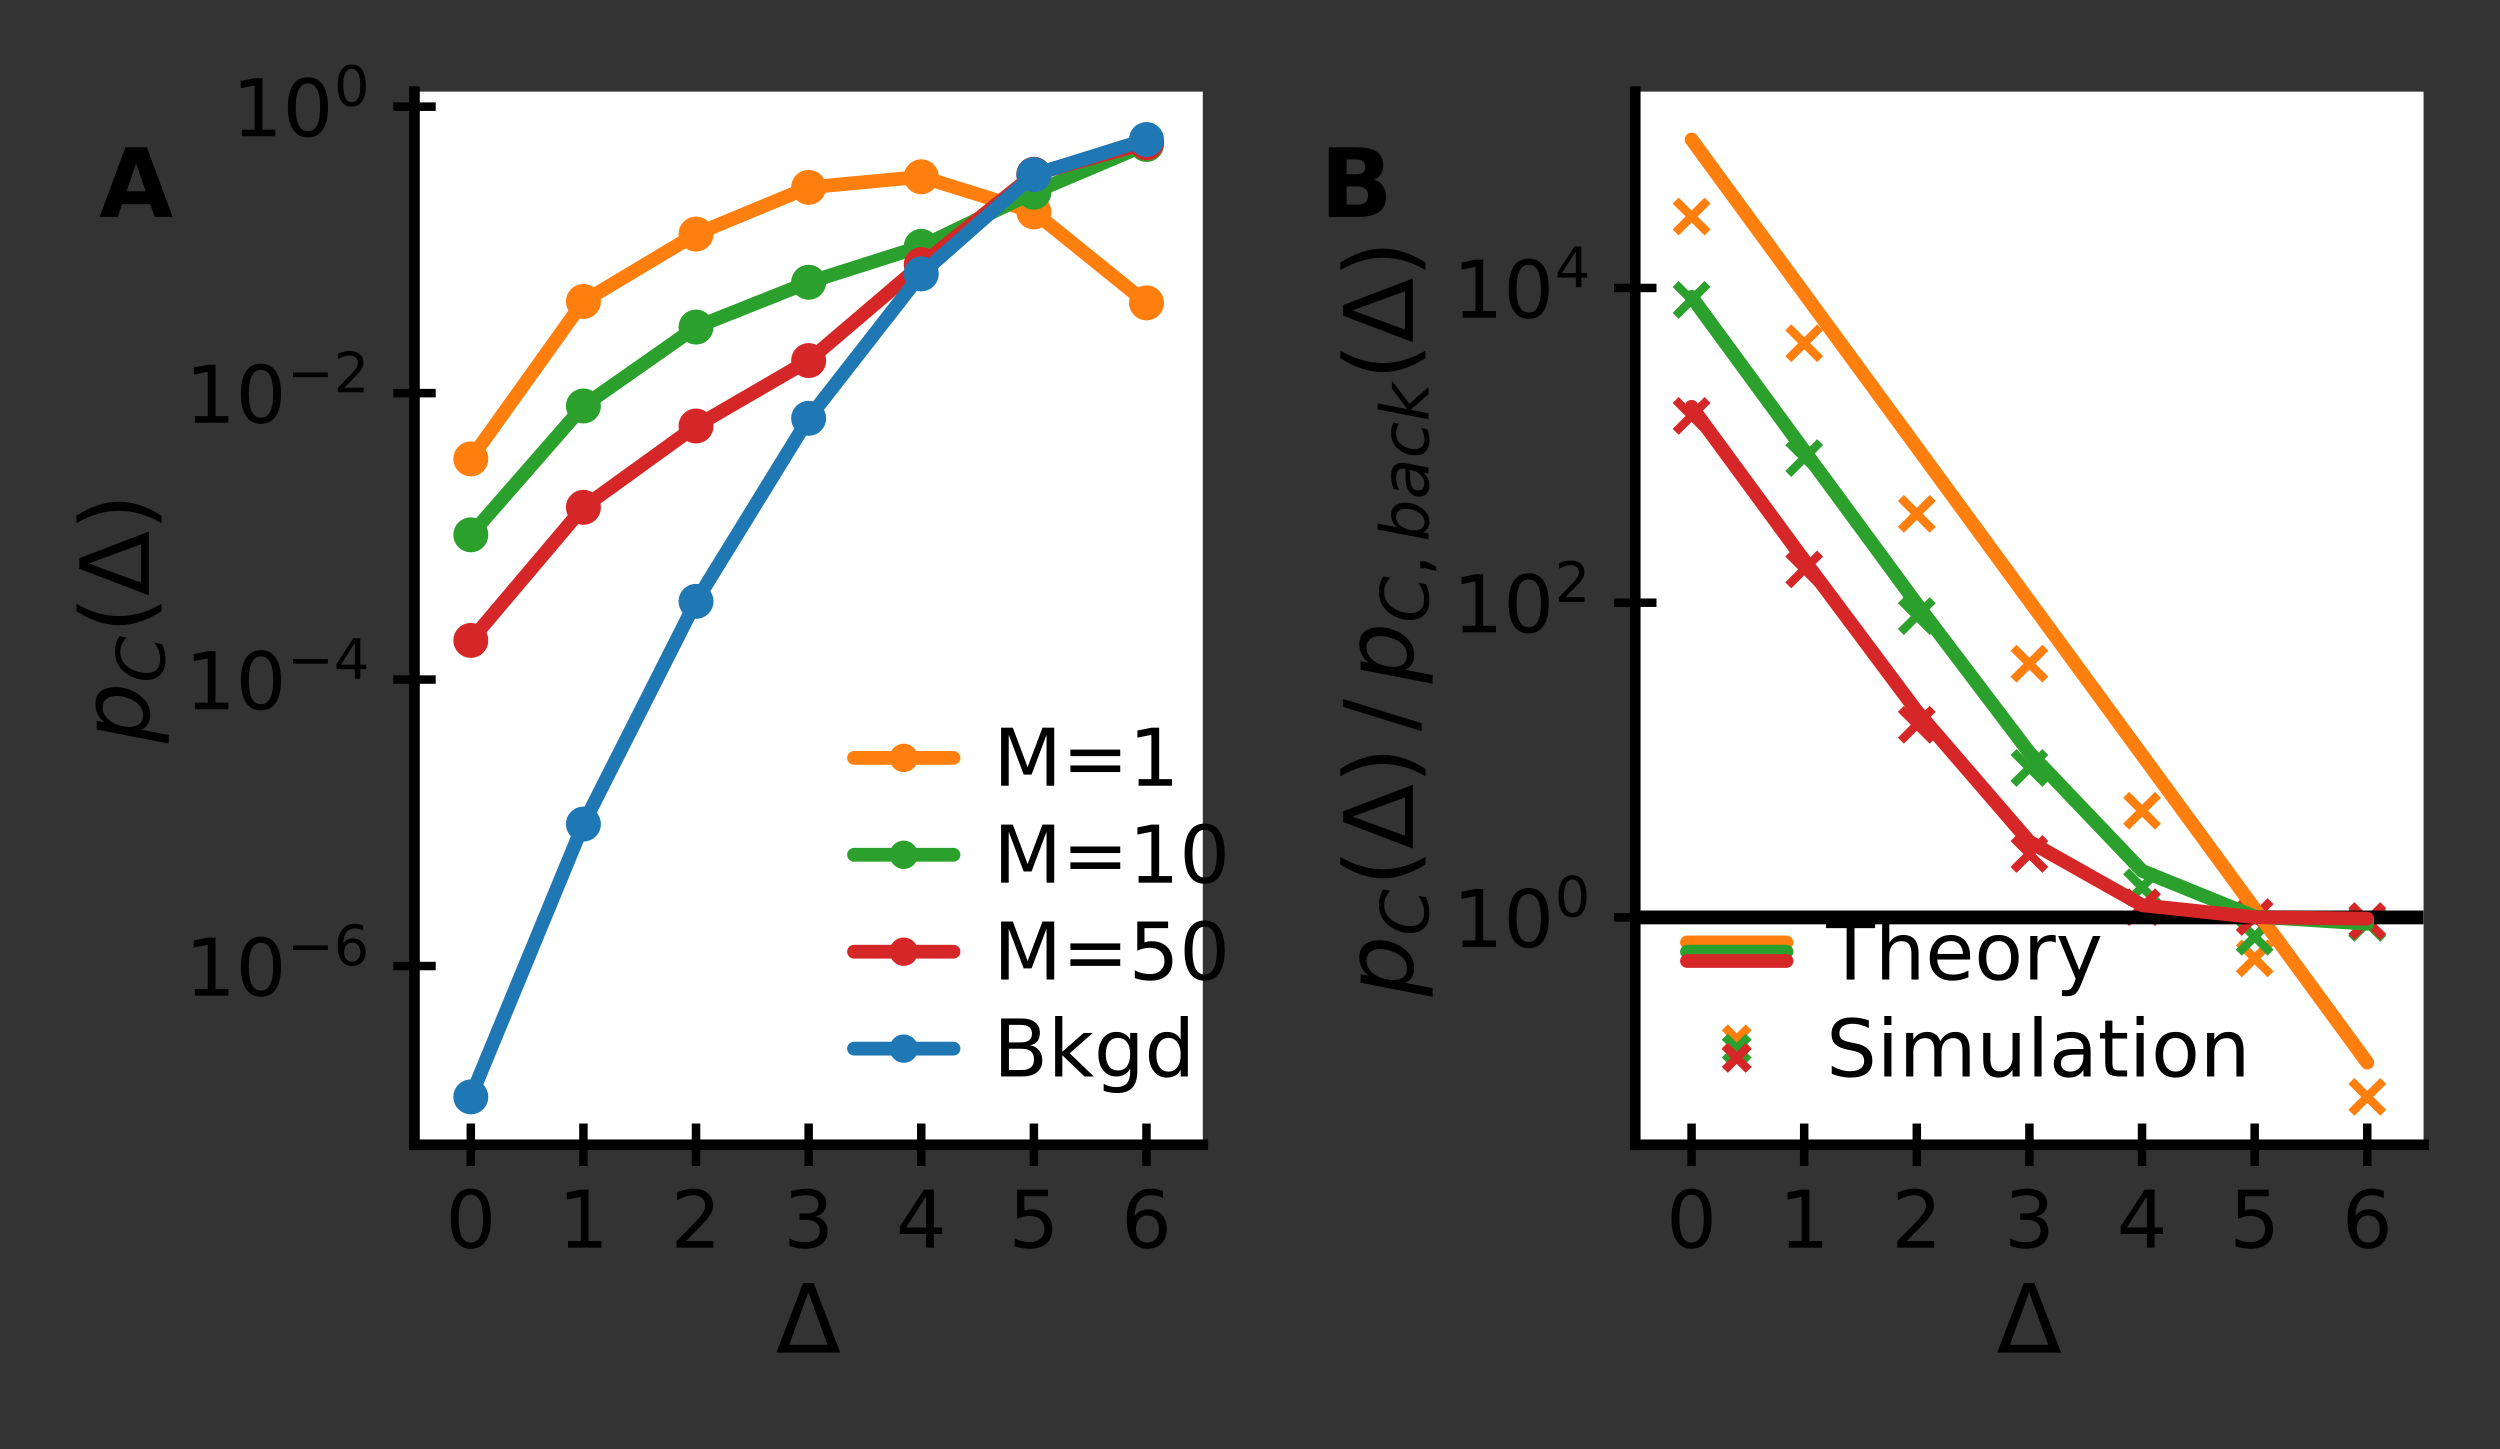 <?xml version="1.0" encoding="utf-8" standalone="no"?>
<!DOCTYPE svg PUBLIC "-//W3C//DTD SVG 1.1//EN"
  "http://www.w3.org/Graphics/SVG/1.1/DTD/svg11.dtd">
<!-- Created with matplotlib (https://matplotlib.org/) -->
<svg height="136.51pt" version="1.1" viewBox="0 0 235.518 136.51" width="235.518pt" xmlns="http://www.w3.org/2000/svg" xmlns:xlink="http://www.w3.org/1999/xlink">
 <rect x="0" y="0" width="235.518" height="136.51" fill="#333333" stroke="none"/>
 <defs>
  <style type="text/css">*{stroke-linecap:butt;stroke-linejoin:round;}</style>
 </defs>
 <g id="figure_1">
  <g id="patch_1">
   <path d="M 0 136.51 
L 235.518 136.51 
L 235.518 0 
L 0 0 
z
" style="fill:none;"/>
  </g>
  <g id="axes_1">
   <g id="patch_2">
    <path d="M 39.048 107.844 
L 113.313 107.844 
L 113.313 8.634 
L 39.048 8.634 
z
" style="fill:#ffffff;"/>
   </g>
   <g id="matplotlib.axis_1">
    <g id="xtick_1">
     <g id="line2d_1">
      <defs>
       <path d="M 0 2 
L 0 -2 
" id="m7f3242f81f" style="stroke:#000000;stroke-width:0.8;"/>
      </defs>
      <g>
       <use style="stroke:#000000;stroke-width:0.8;" x="44.353" xlink:href="#m7f3242f81f" y="107.844"/>
      </g>
     </g>
     <g id="text_1">
      <!-- 0 -->
      <g transform="translate(41.968 117.54)scale(0.075 -0.075)">
       <defs>
        <path d="M 31.781 66.406 
Q 24.172 66.406 20.328 58.906 
Q 16.5 51.422 16.5 36.375 
Q 16.5 21.391 20.328 13.891 
Q 24.172 6.391 31.781 6.391 
Q 39.453 6.391 43.281 13.891 
Q 47.125 21.391 47.125 36.375 
Q 47.125 51.422 43.281 58.906 
Q 39.453 66.406 31.781 66.406 
z
M 31.781 74.219 
Q 44.047 74.219 50.516 64.516 
Q 56.984 54.828 56.984 36.375 
Q 56.984 17.969 50.516 8.266 
Q 44.047 -1.422 31.781 -1.422 
Q 19.531 -1.422 13.062 8.266 
Q 6.594 17.969 6.594 36.375 
Q 6.594 54.828 13.062 64.516 
Q 19.531 74.219 31.781 74.219 
z
" id="DejaVuSans-48"/>
       </defs>
       <use xlink:href="#DejaVuSans-48"/>
      </g>
     </g>
    </g>
    <g id="xtick_2">
     <g id="line2d_2">
      <g>
       <use style="stroke:#000000;stroke-width:0.8;" x="54.962" xlink:href="#m7f3242f81f" y="107.844"/>
      </g>
     </g>
     <g id="text_2">
      <!-- 1 -->
      <g transform="translate(52.577 117.54)scale(0.075 -0.075)">
       <defs>
        <path d="M 12.406 8.297 
L 28.516 8.297 
L 28.516 63.922 
L 10.984 60.406 
L 10.984 69.391 
L 28.422 72.906 
L 38.281 72.906 
L 38.281 8.297 
L 54.391 8.297 
L 54.391 0 
L 12.406 0 
z
" id="DejaVuSans-49"/>
       </defs>
       <use xlink:href="#DejaVuSans-49"/>
      </g>
     </g>
    </g>
    <g id="xtick_3">
     <g id="line2d_3">
      <g>
       <use style="stroke:#000000;stroke-width:0.8;" x="65.571" xlink:href="#m7f3242f81f" y="107.844"/>
      </g>
     </g>
     <g id="text_3">
      <!-- 2 -->
      <g transform="translate(63.186 117.54)scale(0.075 -0.075)">
       <defs>
        <path d="M 19.188 8.297 
L 53.609 8.297 
L 53.609 0 
L 7.328 0 
L 7.328 8.297 
Q 12.938 14.109 22.625 23.891 
Q 32.328 33.688 34.812 36.531 
Q 39.547 41.844 41.422 45.531 
Q 43.312 49.219 43.312 52.781 
Q 43.312 58.594 39.234 62.25 
Q 35.156 65.922 28.609 65.922 
Q 23.969 65.922 18.812 64.312 
Q 13.672 62.703 7.812 59.422 
L 7.812 69.391 
Q 13.766 71.781 18.938 73 
Q 24.125 74.219 28.422 74.219 
Q 39.75 74.219 46.484 68.547 
Q 53.219 62.891 53.219 53.422 
Q 53.219 48.922 51.531 44.891 
Q 49.859 40.875 45.406 35.406 
Q 44.188 33.984 37.641 27.219 
Q 31.109 20.453 19.188 8.297 
z
" id="DejaVuSans-50"/>
       </defs>
       <use xlink:href="#DejaVuSans-50"/>
      </g>
     </g>
    </g>
    <g id="xtick_4">
     <g id="line2d_4">
      <g>
       <use style="stroke:#000000;stroke-width:0.8;" x="76.18" xlink:href="#m7f3242f81f" y="107.844"/>
      </g>
     </g>
     <g id="text_4">
      <!-- 3 -->
      <g transform="translate(73.795 117.54)scale(0.075 -0.075)">
       <defs>
        <path d="M 40.578 39.312 
Q 47.656 37.797 51.625 33 
Q 55.609 28.219 55.609 21.188 
Q 55.609 10.406 48.188 4.484 
Q 40.766 -1.422 27.094 -1.422 
Q 22.516 -1.422 17.656 -0.516 
Q 12.797 0.391 7.625 2.203 
L 7.625 11.719 
Q 11.719 9.328 16.594 8.109 
Q 21.484 6.891 26.812 6.891 
Q 36.078 6.891 40.938 10.547 
Q 45.797 14.203 45.797 21.188 
Q 45.797 27.641 41.281 31.266 
Q 36.766 34.906 28.719 34.906 
L 20.219 34.906 
L 20.219 43.016 
L 29.109 43.016 
Q 36.375 43.016 40.234 45.922 
Q 44.094 48.828 44.094 54.297 
Q 44.094 59.906 40.109 62.906 
Q 36.141 65.922 28.719 65.922 
Q 24.656 65.922 20.016 65.031 
Q 15.375 64.156 9.812 62.312 
L 9.812 71.094 
Q 15.438 72.656 20.344 73.438 
Q 25.25 74.219 29.594 74.219 
Q 40.828 74.219 47.359 69.109 
Q 53.906 64.016 53.906 55.328 
Q 53.906 49.266 50.438 45.094 
Q 46.969 40.922 40.578 39.312 
z
" id="DejaVuSans-51"/>
       </defs>
       <use xlink:href="#DejaVuSans-51"/>
      </g>
     </g>
    </g>
    <g id="xtick_5">
     <g id="line2d_5">
      <g>
       <use style="stroke:#000000;stroke-width:0.8;" x="86.789" xlink:href="#m7f3242f81f" y="107.844"/>
      </g>
     </g>
     <g id="text_5">
      <!-- 4 -->
      <g transform="translate(84.405 117.54)scale(0.075 -0.075)">
       <defs>
        <path d="M 37.797 64.312 
L 12.891 25.391 
L 37.797 25.391 
z
M 35.203 72.906 
L 47.609 72.906 
L 47.609 25.391 
L 58.016 25.391 
L 58.016 17.188 
L 47.609 17.188 
L 47.609 0 
L 37.797 0 
L 37.797 17.188 
L 4.891 17.188 
L 4.891 26.703 
z
" id="DejaVuSans-52"/>
       </defs>
       <use xlink:href="#DejaVuSans-52"/>
      </g>
     </g>
    </g>
    <g id="xtick_6">
     <g id="line2d_6">
      <g>
       <use style="stroke:#000000;stroke-width:0.8;" x="97.399" xlink:href="#m7f3242f81f" y="107.844"/>
      </g>
     </g>
     <g id="text_6">
      <!-- 5 -->
      <g transform="translate(95.014 117.54)scale(0.075 -0.075)">
       <defs>
        <path d="M 10.797 72.906 
L 49.516 72.906 
L 49.516 64.594 
L 19.828 64.594 
L 19.828 46.734 
Q 21.969 47.469 24.109 47.828 
Q 26.266 48.188 28.422 48.188 
Q 40.625 48.188 47.75 41.5 
Q 54.891 34.812 54.891 23.391 
Q 54.891 11.625 47.562 5.094 
Q 40.234 -1.422 26.906 -1.422 
Q 22.312 -1.422 17.547 -0.641 
Q 12.797 0.141 7.719 1.703 
L 7.719 11.625 
Q 12.109 9.234 16.797 8.062 
Q 21.484 6.891 26.703 6.891 
Q 35.156 6.891 40.078 11.328 
Q 45.016 15.766 45.016 23.391 
Q 45.016 31 40.078 35.438 
Q 35.156 39.891 26.703 39.891 
Q 22.75 39.891 18.812 39.016 
Q 14.891 38.141 10.797 36.281 
z
" id="DejaVuSans-53"/>
       </defs>
       <use xlink:href="#DejaVuSans-53"/>
      </g>
     </g>
    </g>
    <g id="xtick_7">
     <g id="line2d_7">
      <g>
       <use style="stroke:#000000;stroke-width:0.8;" x="108.008" xlink:href="#m7f3242f81f" y="107.844"/>
      </g>
     </g>
     <g id="text_7">
      <!-- 6 -->
      <g transform="translate(105.623 117.54)scale(0.075 -0.075)">
       <defs>
        <path d="M 33.016 40.375 
Q 26.375 40.375 22.484 35.828 
Q 18.609 31.297 18.609 23.391 
Q 18.609 15.531 22.484 10.953 
Q 26.375 6.391 33.016 6.391 
Q 39.656 6.391 43.531 10.953 
Q 47.406 15.531 47.406 23.391 
Q 47.406 31.297 43.531 35.828 
Q 39.656 40.375 33.016 40.375 
z
M 52.594 71.297 
L 52.594 62.312 
Q 48.875 64.062 45.094 64.984 
Q 41.312 65.922 37.594 65.922 
Q 27.828 65.922 22.672 59.328 
Q 17.531 52.734 16.797 39.406 
Q 19.672 43.656 24.016 45.922 
Q 28.375 48.188 33.594 48.188 
Q 44.578 48.188 50.953 41.516 
Q 57.328 34.859 57.328 23.391 
Q 57.328 12.156 50.688 5.359 
Q 44.047 -1.422 33.016 -1.422 
Q 20.359 -1.422 13.672 8.266 
Q 6.984 17.969 6.984 36.375 
Q 6.984 53.656 15.188 63.938 
Q 23.391 74.219 37.203 74.219 
Q 40.922 74.219 44.703 73.484 
Q 48.484 72.75 52.594 71.297 
z
" id="DejaVuSans-54"/>
       </defs>
       <use xlink:href="#DejaVuSans-54"/>
      </g>
     </g>
    </g>
    <g id="text_8">
     <!-- $\Delta$ -->
     <g transform="translate(73.075 127.438)scale(0.09 -0.09)">
      <defs>
       <path d="M 34.188 63.188 
L 14.156 8.203 
L 54.25 8.203 
z
M 0.781 0 
L 28.609 72.906 
L 39.797 72.906 
L 67.578 0 
z
" id="DejaVuSans-916"/>
      </defs>
      <use transform="translate(0 0.094)" xlink:href="#DejaVuSans-916"/>
     </g>
    </g>
   </g>
   <g id="matplotlib.axis_2">
    <g id="ytick_1">
     <g id="line2d_8">
      <defs>
       <path d="M 2 0 
L -2 -0 
" id="m2a809136aa" style="stroke:#000000;stroke-width:0.8;"/>
      </defs>
      <g>
       <use style="stroke:#000000;stroke-width:0.8;" x="39.048" xlink:href="#m2a809136aa" y="91.009"/>
      </g>
     </g>
     <g id="text_9">
      <!-- $\mathdefault{10^{-6}}$ -->
      <g transform="translate(17.43 93.857)scale(0.075 -0.075)">
       <defs>
        <path d="M 10.594 35.5 
L 73.188 35.5 
L 73.188 27.203 
L 10.594 27.203 
z
" id="DejaVuSans-8722"/>
       </defs>
       <use transform="translate(0 0.766)" xlink:href="#DejaVuSans-49"/>
       <use transform="translate(63.623 0.766)" xlink:href="#DejaVuSans-48"/>
       <use transform="translate(128.203 39.047)scale(0.7)" xlink:href="#DejaVuSans-8722"/>
       <use transform="translate(186.855 39.047)scale(0.7)" xlink:href="#DejaVuSans-54"/>
      </g>
     </g>
    </g>
    <g id="ytick_2">
     <g id="line2d_9">
      <g>
       <use style="stroke:#000000;stroke-width:0.8;" x="39.048" xlink:href="#m2a809136aa" y="64.022"/>
      </g>
     </g>
     <g id="text_10">
      <!-- $\mathdefault{10^{-4}}$ -->
      <g transform="translate(17.43 66.87)scale(0.075 -0.075)">
       <use transform="translate(0 0.684)" xlink:href="#DejaVuSans-49"/>
       <use transform="translate(63.623 0.684)" xlink:href="#DejaVuSans-48"/>
       <use transform="translate(128.203 38.966)scale(0.7)" xlink:href="#DejaVuSans-8722"/>
       <use transform="translate(186.855 38.966)scale(0.7)" xlink:href="#DejaVuSans-52"/>
      </g>
     </g>
    </g>
    <g id="ytick_3">
     <g id="line2d_10">
      <g>
       <use style="stroke:#000000;stroke-width:0.8;" x="39.048" xlink:href="#m2a809136aa" y="37.035"/>
      </g>
     </g>
     <g id="text_11">
      <!-- $\mathdefault{10^{-2}}$ -->
      <g transform="translate(17.43 39.883)scale(0.075 -0.075)">
       <use transform="translate(0 0.766)" xlink:href="#DejaVuSans-49"/>
       <use transform="translate(63.623 0.766)" xlink:href="#DejaVuSans-48"/>
       <use transform="translate(128.203 39.047)scale(0.7)" xlink:href="#DejaVuSans-8722"/>
       <use transform="translate(186.855 39.047)scale(0.7)" xlink:href="#DejaVuSans-50"/>
      </g>
     </g>
    </g>
    <g id="ytick_4">
     <g id="line2d_11">
      <g>
       <use style="stroke:#000000;stroke-width:0.8;" x="39.048" xlink:href="#m2a809136aa" y="10.048"/>
      </g>
     </g>
     <g id="text_12">
      <!-- $\mathdefault{10^{0}}$ -->
      <g transform="translate(21.853 12.897)scale(0.075 -0.075)">
       <use transform="translate(0 0.766)" xlink:href="#DejaVuSans-49"/>
       <use transform="translate(63.623 0.766)" xlink:href="#DejaVuSans-48"/>
       <use transform="translate(128.203 39.047)scale(0.7)" xlink:href="#DejaVuSans-48"/>
      </g>
     </g>
    </g>
    <g id="text_13">
     <!-- $p_C(\Delta)$ -->
     <g transform="translate(14.04 70.029)rotate(-90)scale(0.09 -0.09)">
      <defs>
       <path d="M 49.609 33.688 
Q 49.609 40.875 46.484 44.672 
Q 43.359 48.484 37.5 48.484 
Q 33.5 48.484 29.859 46.438 
Q 26.219 44.391 23.391 40.484 
Q 20.609 36.625 18.938 31.156 
Q 17.281 25.688 17.281 20.312 
Q 17.281 13.484 20.406 9.797 
Q 23.531 6.109 29.297 6.109 
Q 33.547 6.109 37.188 8.109 
Q 40.828 10.109 43.406 13.922 
Q 46.188 17.922 47.891 23.344 
Q 49.609 28.766 49.609 33.688 
z
M 21.781 46.391 
Q 25.391 51.125 30.297 53.562 
Q 35.203 56 41.219 56 
Q 49.609 56 54.25 50.5 
Q 58.891 45.016 58.891 35.109 
Q 58.891 27 56 19.656 
Q 53.125 12.312 47.703 6.5 
Q 44.094 2.641 39.547 0.609 
Q 35.016 -1.422 29.984 -1.422 
Q 24.172 -1.422 20.219 1 
Q 16.266 3.422 14.312 8.203 
L 8.688 -20.797 
L -0.297 -20.797 
L 14.406 54.688 
L 23.391 54.688 
z
" id="DejaVuSans-Oblique-112"/>
       <path d="M 69.484 67.281 
L 67.484 56.891 
Q 62.797 61.625 57.547 63.922 
Q 52.297 66.219 46.188 66.219 
Q 37.844 66.219 31.516 62.203 
Q 25.203 58.203 20.609 50 
Q 17.672 44.734 16.125 38.844 
Q 14.594 32.953 14.594 27 
Q 14.594 17.047 19.75 11.812 
Q 24.906 6.594 34.719 6.594 
Q 41.5 6.594 47.75 8.766 
Q 54 10.938 59.906 15.281 
L 57.625 3.609 
Q 51.812 1.125 45.875 -0.141 
Q 39.938 -1.422 33.984 -1.422 
Q 19.969 -1.422 12.078 6.188 
Q 4.203 13.812 4.203 27.391 
Q 4.203 36.078 7.203 44.469 
Q 10.203 52.875 15.828 59.812 
Q 21.781 67.188 29.422 70.703 
Q 37.062 74.219 47.219 74.219 
Q 53.469 74.219 59.062 72.484 
Q 64.656 70.75 69.484 67.281 
z
" id="DejaVuSans-Oblique-67"/>
       <path d="M 31 75.875 
Q 24.469 64.656 21.281 53.656 
Q 18.109 42.672 18.109 31.391 
Q 18.109 20.125 21.312 9.062 
Q 24.516 -2 31 -13.188 
L 23.188 -13.188 
Q 15.875 -1.703 12.234 9.375 
Q 8.594 20.453 8.594 31.391 
Q 8.594 42.281 12.203 53.312 
Q 15.828 64.359 23.188 75.875 
z
" id="DejaVuSans-40"/>
       <path d="M 8.016 75.875 
L 15.828 75.875 
Q 23.141 64.359 26.781 53.312 
Q 30.422 42.281 30.422 31.391 
Q 30.422 20.453 26.781 9.375 
Q 23.141 -1.703 15.828 -13.188 
L 8.016 -13.188 
Q 14.5 -2 17.703 9.062 
Q 20.906 20.125 20.906 31.391 
Q 20.906 42.672 17.703 53.656 
Q 14.5 64.656 8.016 75.875 
z
" id="DejaVuSans-41"/>
      </defs>
      <use transform="translate(0 0.125)" xlink:href="#DejaVuSans-Oblique-112"/>
      <use transform="translate(63.477 -16.281)scale(0.7)" xlink:href="#DejaVuSans-Oblique-67"/>
      <use transform="translate(115.088 0.125)" xlink:href="#DejaVuSans-40"/>
      <use transform="translate(154.102 0.125)" xlink:href="#DejaVuSans-916"/>
      <use transform="translate(222.51 0.125)" xlink:href="#DejaVuSans-41"/>
     </g>
    </g>
   </g>
   <g id="line2d_12">
    <path clip-path="url(#pfd51519af2)" d="M 44.353 43.234 
L 54.962 28.399 
L 65.571 22.051 
L 76.18 17.65 
L 86.789 16.654 
L 97.399 19.968 
L 108.008 28.534 
" style="fill:none;stroke:#ff7f0e;stroke-linecap:round;stroke-width:1.3;"/>
    <defs>
     <path d="M 0 1.25 
C 0.332 1.25 0.649 1.118 0.884 0.884 
C 1.118 0.649 1.25 0.332 1.25 0 
C 1.25 -0.332 1.118 -0.649 0.884 -0.884 
C 0.649 -1.118 0.332 -1.25 0 -1.25 
C -0.332 -1.25 -0.649 -1.118 -0.884 -0.884 
C -1.118 -0.649 -1.25 -0.332 -1.25 0 
C -1.25 0.332 -1.118 0.649 -0.884 0.884 
C -0.649 1.118 -0.332 1.25 0 1.25 
z
" id="ma3c7bb08b8" style="stroke:#ff7f0e;stroke-width:0.8;"/>
    </defs>
    <g clip-path="url(#pfd51519af2)">
     <use style="fill:#ff7f0e;stroke:#ff7f0e;stroke-width:0.8;" x="44.353" xlink:href="#ma3c7bb08b8" y="43.234"/>
     <use style="fill:#ff7f0e;stroke:#ff7f0e;stroke-width:0.8;" x="54.962" xlink:href="#ma3c7bb08b8" y="28.399"/>
     <use style="fill:#ff7f0e;stroke:#ff7f0e;stroke-width:0.8;" x="65.571" xlink:href="#ma3c7bb08b8" y="22.051"/>
     <use style="fill:#ff7f0e;stroke:#ff7f0e;stroke-width:0.8;" x="76.18" xlink:href="#ma3c7bb08b8" y="17.65"/>
     <use style="fill:#ff7f0e;stroke:#ff7f0e;stroke-width:0.8;" x="86.789" xlink:href="#ma3c7bb08b8" y="16.654"/>
     <use style="fill:#ff7f0e;stroke:#ff7f0e;stroke-width:0.8;" x="97.399" xlink:href="#ma3c7bb08b8" y="19.968"/>
     <use style="fill:#ff7f0e;stroke:#ff7f0e;stroke-width:0.8;" x="108.008" xlink:href="#ma3c7bb08b8" y="28.534"/>
    </g>
   </g>
   <g id="line2d_13">
    <path clip-path="url(#pfd51519af2)" d="M 44.353 50.384 
L 54.962 38.245 
L 65.571 30.813 
L 76.18 26.593 
L 86.789 23.21 
L 97.399 18.111 
L 108.008 13.615 
" style="fill:none;stroke:#2ca02c;stroke-linecap:round;stroke-width:1.3;"/>
    <defs>
     <path d="M 0 1.25 
C 0.332 1.25 0.649 1.118 0.884 0.884 
C 1.118 0.649 1.25 0.332 1.25 0 
C 1.25 -0.332 1.118 -0.649 0.884 -0.884 
C 0.649 -1.118 0.332 -1.25 0 -1.25 
C -0.332 -1.25 -0.649 -1.118 -0.884 -0.884 
C -1.118 -0.649 -1.25 -0.332 -1.25 0 
C -1.25 0.332 -1.118 0.649 -0.884 0.884 
C -0.649 1.118 -0.332 1.25 0 1.25 
z
" id="mf99120a9f9" style="stroke:#2ca02c;stroke-width:0.8;"/>
    </defs>
    <g clip-path="url(#pfd51519af2)">
     <use style="fill:#2ca02c;stroke:#2ca02c;stroke-width:0.8;" x="44.353" xlink:href="#mf99120a9f9" y="50.384"/>
     <use style="fill:#2ca02c;stroke:#2ca02c;stroke-width:0.8;" x="54.962" xlink:href="#mf99120a9f9" y="38.245"/>
     <use style="fill:#2ca02c;stroke:#2ca02c;stroke-width:0.8;" x="65.571" xlink:href="#mf99120a9f9" y="30.813"/>
     <use style="fill:#2ca02c;stroke:#2ca02c;stroke-width:0.8;" x="76.18" xlink:href="#mf99120a9f9" y="26.593"/>
     <use style="fill:#2ca02c;stroke:#2ca02c;stroke-width:0.8;" x="86.789" xlink:href="#mf99120a9f9" y="23.21"/>
     <use style="fill:#2ca02c;stroke:#2ca02c;stroke-width:0.8;" x="97.399" xlink:href="#mf99120a9f9" y="18.111"/>
     <use style="fill:#2ca02c;stroke:#2ca02c;stroke-width:0.8;" x="108.008" xlink:href="#mf99120a9f9" y="13.615"/>
    </g>
   </g>
   <g id="line2d_14">
    <path clip-path="url(#pfd51519af2)" d="M 44.353 60.332 
L 54.962 47.794 
L 65.571 40.133 
L 76.18 33.968 
L 86.789 24.924 
L 97.399 16.419 
L 108.008 13.454 
" style="fill:none;stroke:#d62728;stroke-linecap:round;stroke-width:1.3;"/>
    <defs>
     <path d="M 0 1.25 
C 0.332 1.25 0.649 1.118 0.884 0.884 
C 1.118 0.649 1.25 0.332 1.25 0 
C 1.25 -0.332 1.118 -0.649 0.884 -0.884 
C 0.649 -1.118 0.332 -1.25 0 -1.25 
C -0.332 -1.25 -0.649 -1.118 -0.884 -0.884 
C -1.118 -0.649 -1.25 -0.332 -1.25 0 
C -1.25 0.332 -1.118 0.649 -0.884 0.884 
C -0.649 1.118 -0.332 1.25 0 1.25 
z
" id="m575528c7cd" style="stroke:#d62728;stroke-width:0.8;"/>
    </defs>
    <g clip-path="url(#pfd51519af2)">
     <use style="fill:#d62728;stroke:#d62728;stroke-width:0.8;" x="44.353" xlink:href="#m575528c7cd" y="60.332"/>
     <use style="fill:#d62728;stroke:#d62728;stroke-width:0.8;" x="54.962" xlink:href="#m575528c7cd" y="47.794"/>
     <use style="fill:#d62728;stroke:#d62728;stroke-width:0.8;" x="65.571" xlink:href="#m575528c7cd" y="40.133"/>
     <use style="fill:#d62728;stroke:#d62728;stroke-width:0.8;" x="76.18" xlink:href="#m575528c7cd" y="33.968"/>
     <use style="fill:#d62728;stroke:#d62728;stroke-width:0.8;" x="86.789" xlink:href="#m575528c7cd" y="24.924"/>
     <use style="fill:#d62728;stroke:#d62728;stroke-width:0.8;" x="97.399" xlink:href="#m575528c7cd" y="16.419"/>
     <use style="fill:#d62728;stroke:#d62728;stroke-width:0.8;" x="108.008" xlink:href="#m575528c7cd" y="13.454"/>
    </g>
   </g>
   <g id="line2d_15">
    <path clip-path="url(#pfd51519af2)" d="M 44.353 103.334 
L 54.962 77.633 
L 65.571 56.65 
L 76.18 39.407 
L 86.789 25.801 
L 97.399 16.451 
L 108.008 13.144 
" style="fill:none;stroke:#1f77b4;stroke-linecap:round;stroke-width:1.3;"/>
    <defs>
     <path d="M 0 1.25 
C 0.332 1.25 0.649 1.118 0.884 0.884 
C 1.118 0.649 1.25 0.332 1.25 0 
C 1.25 -0.332 1.118 -0.649 0.884 -0.884 
C 0.649 -1.118 0.332 -1.25 0 -1.25 
C -0.332 -1.25 -0.649 -1.118 -0.884 -0.884 
C -1.118 -0.649 -1.25 -0.332 -1.25 0 
C -1.25 0.332 -1.118 0.649 -0.884 0.884 
C -0.649 1.118 -0.332 1.25 0 1.25 
z
" id="m4a5a0fe3f6" style="stroke:#1f77b4;stroke-width:0.8;"/>
    </defs>
    <g clip-path="url(#pfd51519af2)">
     <use style="fill:#1f77b4;stroke:#1f77b4;stroke-width:0.8;" x="44.353" xlink:href="#m4a5a0fe3f6" y="103.334"/>
     <use style="fill:#1f77b4;stroke:#1f77b4;stroke-width:0.8;" x="54.962" xlink:href="#m4a5a0fe3f6" y="77.633"/>
     <use style="fill:#1f77b4;stroke:#1f77b4;stroke-width:0.8;" x="65.571" xlink:href="#m4a5a0fe3f6" y="56.65"/>
     <use style="fill:#1f77b4;stroke:#1f77b4;stroke-width:0.8;" x="76.18" xlink:href="#m4a5a0fe3f6" y="39.407"/>
     <use style="fill:#1f77b4;stroke:#1f77b4;stroke-width:0.8;" x="86.789" xlink:href="#m4a5a0fe3f6" y="25.801"/>
     <use style="fill:#1f77b4;stroke:#1f77b4;stroke-width:0.8;" x="97.399" xlink:href="#m4a5a0fe3f6" y="16.451"/>
     <use style="fill:#1f77b4;stroke:#1f77b4;stroke-width:0.8;" x="108.008" xlink:href="#m4a5a0fe3f6" y="13.144"/>
    </g>
   </g>
   <g id="patch_3">
    <path d="M 39.048 107.844 
L 39.048 8.634 
" style="fill:none;stroke:#000000;stroke-linecap:square;stroke-linejoin:miter;"/>
   </g>
   <g id="patch_4">
    <path d="M 39.048 107.844 
L 113.313 107.844 
" style="fill:none;stroke:#000000;stroke-linecap:square;stroke-linejoin:miter;"/>
   </g>
   <g id="text_14">
    <!-- A -->
    <g transform="translate(9.342 20.434)scale(0.09 -0.09)">
     <defs>
      <path d="M 53.422 13.281 
L 24.031 13.281 
L 19.391 0 
L 0.484 0 
L 27.484 72.906 
L 49.906 72.906 
L 76.906 0 
L 58.016 0 
z
M 28.719 26.812 
L 48.688 26.812 
L 38.719 55.812 
z
" id="DejaVuSans-Bold-65"/>
     </defs>
     <use xlink:href="#DejaVuSans-Bold-65"/>
    </g>
   </g>
   <g id="legend_1">
    <g id="line2d_16">
     <path d="M 80.456 71.398 
L 89.827 71.398 
" style="fill:none;stroke:#ff7f0e;stroke-linecap:round;stroke-width:1.3;"/>
    </g>
    <g id="line2d_17">
     <defs>
      <path d="M 0 0.938 
C 0.249 0.938 0.487 0.839 0.663 0.663 
C 0.839 0.487 0.938 0.249 0.938 0 
C 0.938 -0.249 0.839 -0.487 0.663 -0.663 
C 0.487 -0.839 0.249 -0.938 0 -0.938 
C -0.249 -0.938 -0.487 -0.839 -0.663 -0.663 
C -0.839 -0.487 -0.938 -0.249 -0.938 0 
C -0.938 0.249 -0.839 0.487 -0.663 0.663 
C -0.487 0.839 -0.249 0.938 0 0.938 
z
" id="m9008285334" style="stroke:#ff7f0e;stroke-width:0.8;"/>
     </defs>
     <g>
      <use style="fill:#ff7f0e;stroke:#ff7f0e;stroke-width:0.8;" x="85.141" xlink:href="#m9008285334" y="71.398"/>
     </g>
    </g>
    <g id="text_15">
     <!-- M=1 -->
     <g transform="translate(93.575 74.022)scale(0.075 -0.075)">
      <defs>
       <path d="M 9.812 72.906 
L 24.516 72.906 
L 43.109 23.297 
L 61.812 72.906 
L 76.516 72.906 
L 76.516 0 
L 66.891 0 
L 66.891 64.016 
L 48.094 14.016 
L 38.188 14.016 
L 19.391 64.016 
L 19.391 0 
L 9.812 0 
z
" id="DejaVuSans-77"/>
       <path d="M 10.594 45.406 
L 73.188 45.406 
L 73.188 37.203 
L 10.594 37.203 
z
M 10.594 25.484 
L 73.188 25.484 
L 73.188 17.188 
L 10.594 17.188 
z
" id="DejaVuSans-61"/>
      </defs>
      <use xlink:href="#DejaVuSans-77"/>
      <use x="86.279" xlink:href="#DejaVuSans-61"/>
      <use x="170.068" xlink:href="#DejaVuSans-49"/>
     </g>
    </g>
    <g id="line2d_18">
     <path d="M 80.456 80.528 
L 89.827 80.528 
" style="fill:none;stroke:#2ca02c;stroke-linecap:round;stroke-width:1.3;"/>
    </g>
    <g id="line2d_19">
     <defs>
      <path d="M 0 0.938 
C 0.249 0.938 0.487 0.839 0.663 0.663 
C 0.839 0.487 0.938 0.249 0.938 0 
C 0.938 -0.249 0.839 -0.487 0.663 -0.663 
C 0.487 -0.839 0.249 -0.938 0 -0.938 
C -0.249 -0.938 -0.487 -0.839 -0.663 -0.663 
C -0.839 -0.487 -0.938 -0.249 -0.938 0 
C -0.938 0.249 -0.839 0.487 -0.663 0.663 
C -0.487 0.839 -0.249 0.938 0 0.938 
z
" id="m1851701dac" style="stroke:#2ca02c;stroke-width:0.8;"/>
     </defs>
     <g>
      <use style="fill:#2ca02c;stroke:#2ca02c;stroke-width:0.8;" x="85.141" xlink:href="#m1851701dac" y="80.528"/>
     </g>
    </g>
    <g id="text_16">
     <!-- M=10 -->
     <g transform="translate(93.575 83.152)scale(0.075 -0.075)">
      <use xlink:href="#DejaVuSans-77"/>
      <use x="86.279" xlink:href="#DejaVuSans-61"/>
      <use x="170.068" xlink:href="#DejaVuSans-49"/>
      <use x="233.691" xlink:href="#DejaVuSans-48"/>
     </g>
    </g>
    <g id="line2d_20">
     <path d="M 80.456 89.658 
L 89.827 89.658 
" style="fill:none;stroke:#d62728;stroke-linecap:round;stroke-width:1.3;"/>
    </g>
    <g id="line2d_21">
     <defs>
      <path d="M 0 0.938 
C 0.249 0.938 0.487 0.839 0.663 0.663 
C 0.839 0.487 0.938 0.249 0.938 0 
C 0.938 -0.249 0.839 -0.487 0.663 -0.663 
C 0.487 -0.839 0.249 -0.938 0 -0.938 
C -0.249 -0.938 -0.487 -0.839 -0.663 -0.663 
C -0.839 -0.487 -0.938 -0.249 -0.938 0 
C -0.938 0.249 -0.839 0.487 -0.663 0.663 
C -0.487 0.839 -0.249 0.938 0 0.938 
z
" id="m31f3904df4" style="stroke:#d62728;stroke-width:0.8;"/>
     </defs>
     <g>
      <use style="fill:#d62728;stroke:#d62728;stroke-width:0.8;" x="85.141" xlink:href="#m31f3904df4" y="89.658"/>
     </g>
    </g>
    <g id="text_17">
     <!-- M=50 -->
     <g transform="translate(93.575 92.282)scale(0.075 -0.075)">
      <use xlink:href="#DejaVuSans-77"/>
      <use x="86.279" xlink:href="#DejaVuSans-61"/>
      <use x="170.068" xlink:href="#DejaVuSans-53"/>
      <use x="233.691" xlink:href="#DejaVuSans-48"/>
     </g>
    </g>
    <g id="line2d_22">
     <path d="M 80.456 98.788 
L 89.827 98.788 
" style="fill:none;stroke:#1f77b4;stroke-linecap:round;stroke-width:1.3;"/>
    </g>
    <g id="line2d_23">
     <defs>
      <path d="M 0 0.938 
C 0.249 0.938 0.487 0.839 0.663 0.663 
C 0.839 0.487 0.938 0.249 0.938 0 
C 0.938 -0.249 0.839 -0.487 0.663 -0.663 
C 0.487 -0.839 0.249 -0.938 0 -0.938 
C -0.249 -0.938 -0.487 -0.839 -0.663 -0.663 
C -0.839 -0.487 -0.938 -0.249 -0.938 0 
C -0.938 0.249 -0.839 0.487 -0.663 0.663 
C -0.487 0.839 -0.249 0.938 0 0.938 
z
" id="m1f890c1daf" style="stroke:#1f77b4;stroke-width:0.8;"/>
     </defs>
     <g>
      <use style="fill:#1f77b4;stroke:#1f77b4;stroke-width:0.8;" x="85.141" xlink:href="#m1f890c1daf" y="98.788"/>
     </g>
    </g>
    <g id="text_18">
     <!-- Bkgd -->
     <g transform="translate(93.575 101.412)scale(0.075 -0.075)">
      <defs>
       <path d="M 19.672 34.812 
L 19.672 8.109 
L 35.5 8.109 
Q 43.453 8.109 47.281 11.406 
Q 51.125 14.703 51.125 21.484 
Q 51.125 28.328 47.281 31.562 
Q 43.453 34.812 35.5 34.812 
z
M 19.672 64.797 
L 19.672 42.828 
L 34.281 42.828 
Q 41.5 42.828 45.031 45.531 
Q 48.578 48.25 48.578 53.812 
Q 48.578 59.328 45.031 62.062 
Q 41.5 64.797 34.281 64.797 
z
M 9.812 72.906 
L 35.016 72.906 
Q 46.297 72.906 52.391 68.219 
Q 58.5 63.531 58.5 54.891 
Q 58.5 48.188 55.375 44.234 
Q 52.25 40.281 46.188 39.312 
Q 53.469 37.75 57.5 32.781 
Q 61.531 27.828 61.531 20.406 
Q 61.531 10.641 54.891 5.312 
Q 48.25 0 35.984 0 
L 9.812 0 
z
" id="DejaVuSans-66"/>
       <path d="M 9.078 75.984 
L 18.109 75.984 
L 18.109 31.109 
L 44.922 54.688 
L 56.391 54.688 
L 27.391 29.109 
L 57.625 0 
L 45.906 0 
L 18.109 26.703 
L 18.109 0 
L 9.078 0 
z
" id="DejaVuSans-107"/>
       <path d="M 45.406 27.984 
Q 45.406 37.75 41.375 43.109 
Q 37.359 48.484 30.078 48.484 
Q 22.859 48.484 18.828 43.109 
Q 14.797 37.75 14.797 27.984 
Q 14.797 18.266 18.828 12.891 
Q 22.859 7.516 30.078 7.516 
Q 37.359 7.516 41.375 12.891 
Q 45.406 18.266 45.406 27.984 
z
M 54.391 6.781 
Q 54.391 -7.172 48.188 -13.984 
Q 42 -20.797 29.203 -20.797 
Q 24.469 -20.797 20.266 -20.094 
Q 16.062 -19.391 12.109 -17.922 
L 12.109 -9.188 
Q 16.062 -11.328 19.922 -12.344 
Q 23.781 -13.375 27.781 -13.375 
Q 36.625 -13.375 41.016 -8.766 
Q 45.406 -4.156 45.406 5.172 
L 45.406 9.625 
Q 42.625 4.781 38.281 2.391 
Q 33.938 0 27.875 0 
Q 17.828 0 11.672 7.656 
Q 5.516 15.328 5.516 27.984 
Q 5.516 40.672 11.672 48.328 
Q 17.828 56 27.875 56 
Q 33.938 56 38.281 53.609 
Q 42.625 51.219 45.406 46.391 
L 45.406 54.688 
L 54.391 54.688 
z
" id="DejaVuSans-103"/>
       <path d="M 45.406 46.391 
L 45.406 75.984 
L 54.391 75.984 
L 54.391 0 
L 45.406 0 
L 45.406 8.203 
Q 42.578 3.328 38.25 0.953 
Q 33.938 -1.422 27.875 -1.422 
Q 17.969 -1.422 11.734 6.484 
Q 5.516 14.406 5.516 27.297 
Q 5.516 40.188 11.734 48.094 
Q 17.969 56 27.875 56 
Q 33.938 56 38.25 53.625 
Q 42.578 51.266 45.406 46.391 
z
M 14.797 27.297 
Q 14.797 17.391 18.875 11.75 
Q 22.953 6.109 30.078 6.109 
Q 37.203 6.109 41.297 11.75 
Q 45.406 17.391 45.406 27.297 
Q 45.406 37.203 41.297 42.844 
Q 37.203 48.484 30.078 48.484 
Q 22.953 48.484 18.875 42.844 
Q 14.797 37.203 14.797 27.297 
z
" id="DejaVuSans-100"/>
      </defs>
      <use xlink:href="#DejaVuSans-66"/>
      <use x="68.604" xlink:href="#DejaVuSans-107"/>
      <use x="126.514" xlink:href="#DejaVuSans-103"/>
      <use x="189.99" xlink:href="#DejaVuSans-100"/>
     </g>
    </g>
   </g>
  </g>
  <g id="axes_2">
   <g id="patch_5">
    <path d="M 154.053 107.844 
L 228.318 107.844 
L 228.318 8.634 
L 154.053 8.634 
z
" style="fill:#ffffff;"/>
   </g>
   <g id="matplotlib.axis_3">
    <g id="xtick_8">
     <g id="line2d_24">
      <g>
       <use style="stroke:#000000;stroke-width:0.8;" x="159.358" xlink:href="#m7f3242f81f" y="107.844"/>
      </g>
     </g>
     <g id="text_19">
      <!-- 0 -->
      <g transform="translate(156.973 117.54)scale(0.075 -0.075)">
       <use xlink:href="#DejaVuSans-48"/>
      </g>
     </g>
    </g>
    <g id="xtick_9">
     <g id="line2d_25">
      <g>
       <use style="stroke:#000000;stroke-width:0.8;" x="169.967" xlink:href="#m7f3242f81f" y="107.844"/>
      </g>
     </g>
     <g id="text_20">
      <!-- 1 -->
      <g transform="translate(167.582 117.54)scale(0.075 -0.075)">
       <use xlink:href="#DejaVuSans-49"/>
      </g>
     </g>
    </g>
    <g id="xtick_10">
     <g id="line2d_26">
      <g>
       <use style="stroke:#000000;stroke-width:0.8;" x="180.576" xlink:href="#m7f3242f81f" y="107.844"/>
      </g>
     </g>
     <g id="text_21">
      <!-- 2 -->
      <g transform="translate(178.191 117.54)scale(0.075 -0.075)">
       <use xlink:href="#DejaVuSans-50"/>
      </g>
     </g>
    </g>
    <g id="xtick_11">
     <g id="line2d_27">
      <g>
       <use style="stroke:#000000;stroke-width:0.8;" x="191.185" xlink:href="#m7f3242f81f" y="107.844"/>
      </g>
     </g>
     <g id="text_22">
      <!-- 3 -->
      <g transform="translate(188.8 117.54)scale(0.075 -0.075)">
       <use xlink:href="#DejaVuSans-51"/>
      </g>
     </g>
    </g>
    <g id="xtick_12">
     <g id="line2d_28">
      <g>
       <use style="stroke:#000000;stroke-width:0.8;" x="201.795" xlink:href="#m7f3242f81f" y="107.844"/>
      </g>
     </g>
     <g id="text_23">
      <!-- 4 -->
      <g transform="translate(199.41 117.54)scale(0.075 -0.075)">
       <use xlink:href="#DejaVuSans-52"/>
      </g>
     </g>
    </g>
    <g id="xtick_13">
     <g id="line2d_29">
      <g>
       <use style="stroke:#000000;stroke-width:0.8;" x="212.404" xlink:href="#m7f3242f81f" y="107.844"/>
      </g>
     </g>
     <g id="text_24">
      <!-- 5 -->
      <g transform="translate(210.019 117.54)scale(0.075 -0.075)">
       <use xlink:href="#DejaVuSans-53"/>
      </g>
     </g>
    </g>
    <g id="xtick_14">
     <g id="line2d_30">
      <g>
       <use style="stroke:#000000;stroke-width:0.8;" x="223.013" xlink:href="#m7f3242f81f" y="107.844"/>
      </g>
     </g>
     <g id="text_25">
      <!-- 6 -->
      <g transform="translate(220.628 117.54)scale(0.075 -0.075)">
       <use xlink:href="#DejaVuSans-54"/>
      </g>
     </g>
    </g>
    <g id="text_26">
     <!-- $\Delta$ -->
     <g transform="translate(188.08 127.438)scale(0.09 -0.09)">
      <use transform="translate(0 0.094)" xlink:href="#DejaVuSans-916"/>
     </g>
    </g>
   </g>
   <g id="matplotlib.axis_4">
    <g id="ytick_5">
     <g id="line2d_31">
      <g>
       <use style="stroke:#000000;stroke-width:0.8;" x="154.053" xlink:href="#m2a809136aa" y="86.426"/>
      </g>
     </g>
     <g id="text_27">
      <!-- $\mathdefault{10^{0}}$ -->
      <g transform="translate(136.858 89.275)scale(0.075 -0.075)">
       <use transform="translate(0 0.766)" xlink:href="#DejaVuSans-49"/>
       <use transform="translate(63.623 0.766)" xlink:href="#DejaVuSans-48"/>
       <use transform="translate(128.203 39.047)scale(0.7)" xlink:href="#DejaVuSans-48"/>
      </g>
     </g>
    </g>
    <g id="ytick_6">
     <g id="line2d_32">
      <g>
       <use style="stroke:#000000;stroke-width:0.8;" x="154.053" xlink:href="#m2a809136aa" y="56.778"/>
      </g>
     </g>
     <g id="text_28">
      <!-- $\mathdefault{10^{2}}$ -->
      <g transform="translate(136.858 59.626)scale(0.075 -0.075)">
       <use transform="translate(0 0.766)" xlink:href="#DejaVuSans-49"/>
       <use transform="translate(63.623 0.766)" xlink:href="#DejaVuSans-48"/>
       <use transform="translate(128.203 39.047)scale(0.7)" xlink:href="#DejaVuSans-50"/>
      </g>
     </g>
    </g>
    <g id="ytick_7">
     <g id="line2d_33">
      <g>
       <use style="stroke:#000000;stroke-width:0.8;" x="154.053" xlink:href="#m2a809136aa" y="27.13"/>
      </g>
     </g>
     <g id="text_29">
      <!-- $\mathdefault{10^{4}}$ -->
      <g transform="translate(136.858 29.978)scale(0.075 -0.075)">
       <use transform="translate(0 0.684)" xlink:href="#DejaVuSans-49"/>
       <use transform="translate(63.623 0.684)" xlink:href="#DejaVuSans-48"/>
       <use transform="translate(128.203 38.966)scale(0.7)" xlink:href="#DejaVuSans-52"/>
      </g>
     </g>
    </g>
    <g id="text_30">
     <!-- $p_C(\Delta)\,/\,p_{C,back}(\Delta)$ -->
     <g transform="translate(133.108 93.879)rotate(-90)scale(0.09 -0.09)">
      <defs>
       <path d="M 25.391 72.906 
L 33.688 72.906 
L 8.297 -9.281 
L 0 -9.281 
z
" id="DejaVuSans-47"/>
       <path d="M 11.719 12.406 
L 22.016 12.406 
L 22.016 4 
L 14.016 -11.625 
L 7.719 -11.625 
L 11.719 4 
z
" id="DejaVuSans-44"/>
       <path d="M 49.516 33.406 
Q 49.516 40.484 46.266 44.484 
Q 43.016 48.484 37.312 48.484 
Q 33.156 48.484 29.516 46.453 
Q 25.875 44.438 23.188 40.578 
Q 20.359 36.531 18.719 31.172 
Q 17.094 25.828 17.094 20.516 
Q 17.094 13.766 20.281 9.938 
Q 23.484 6.109 29.109 6.109 
Q 33.344 6.109 36.953 8.078 
Q 40.578 10.062 43.312 13.922 
Q 46.094 17.922 47.797 23.234 
Q 49.516 28.562 49.516 33.406 
z
M 21.578 46.391 
Q 24.906 50.875 29.906 53.438 
Q 34.906 56 40.375 56 
Q 48.781 56 53.734 50.328 
Q 58.688 44.672 58.688 35.016 
Q 58.688 27.094 55.781 19.672 
Q 52.875 12.25 47.516 6.5 
Q 44 2.688 39.406 0.625 
Q 34.812 -1.422 29.781 -1.422 
Q 24.469 -1.422 20.562 1.016 
Q 16.656 3.469 14.203 8.297 
L 12.594 0 
L 3.609 0 
L 18.406 75.984 
L 27.391 75.984 
z
" id="DejaVuSans-Oblique-98"/>
       <path d="M 53.719 31.203 
L 47.609 0 
L 38.625 0 
L 40.281 8.297 
Q 36.328 3.422 31.266 1 
Q 26.219 -1.422 20.016 -1.422 
Q 13.031 -1.422 8.562 2.844 
Q 4.109 7.125 4.109 13.812 
Q 4.109 23.391 11.75 28.953 
Q 19.391 34.516 32.812 34.516 
L 45.312 34.516 
L 45.797 36.922 
Q 45.906 37.312 45.953 37.766 
Q 46 38.234 46 39.203 
Q 46 43.562 42.453 45.969 
Q 38.922 48.391 32.516 48.391 
Q 28.125 48.391 23.5 47.266 
Q 18.891 46.141 14.016 43.891 
L 15.578 52.203 
Q 20.656 54.109 25.516 55.047 
Q 30.375 56 34.906 56 
Q 44.578 56 49.625 51.797 
Q 54.688 47.609 54.688 39.594 
Q 54.688 37.984 54.438 35.812 
Q 54.203 33.641 53.719 31.203 
z
M 44 27.484 
L 35.016 27.484 
Q 23.969 27.484 18.672 24.531 
Q 13.375 21.578 13.375 15.375 
Q 13.375 11.078 16.078 8.641 
Q 18.797 6.203 23.578 6.203 
Q 30.906 6.203 36.375 11.453 
Q 41.844 16.703 43.609 25.484 
z
" id="DejaVuSans-Oblique-97"/>
       <path d="M 53.609 52.594 
L 51.812 43.703 
Q 48.578 46.047 44.938 47.219 
Q 41.312 48.391 37.406 48.391 
Q 33.109 48.391 29.219 46.875 
Q 25.344 45.359 22.703 42.578 
Q 18.5 38.328 16.203 32.609 
Q 13.922 26.906 13.922 20.797 
Q 13.922 13.422 17.609 9.812 
Q 21.297 6.203 28.812 6.203 
Q 32.516 6.203 36.688 7.328 
Q 40.875 8.453 45.406 10.688 
L 43.703 1.812 
Q 39.797 0.203 35.672 -0.609 
Q 31.547 -1.422 27.203 -1.422 
Q 16.312 -1.422 10.453 4.016 
Q 4.594 9.469 4.594 19.578 
Q 4.594 28.078 7.641 35.234 
Q 10.688 42.391 16.703 48.094 
Q 20.797 52 26.312 54 
Q 31.844 56 38.375 56 
Q 42.188 56 45.938 55.141 
Q 49.703 54.297 53.609 52.594 
z
" id="DejaVuSans-Oblique-99"/>
       <path d="M 18.312 75.984 
L 27.297 75.984 
L 18.703 31.688 
L 49.516 54.688 
L 61.188 54.688 
L 26.812 28.516 
L 51.906 0 
L 41.016 0 
L 17.672 26.703 
L 12.5 0 
L 3.516 0 
z
" id="DejaVuSans-Oblique-107"/>
      </defs>
      <use transform="translate(0 0.125)" xlink:href="#DejaVuSans-Oblique-112"/>
      <use transform="translate(63.477 -16.281)scale(0.7)" xlink:href="#DejaVuSans-Oblique-67"/>
      <use transform="translate(115.088 0.125)" xlink:href="#DejaVuSans-40"/>
      <use transform="translate(154.102 0.125)" xlink:href="#DejaVuSans-916"/>
      <use transform="translate(222.51 0.125)" xlink:href="#DejaVuSans-41"/>
      <use transform="translate(277.759 0.125)" xlink:href="#DejaVuSans-47"/>
      <use transform="translate(327.686 0.125)" xlink:href="#DejaVuSans-Oblique-112"/>
      <use transform="translate(391.163 -16.281)scale(0.7)" xlink:href="#DejaVuSans-Oblique-67"/>
      <use transform="translate(440.04 -16.281)scale(0.7)" xlink:href="#DejaVuSans-44"/>
      <use transform="translate(475.928 -16.281)scale(0.7)" xlink:href="#DejaVuSans-Oblique-98"/>
      <use transform="translate(520.362 -16.281)scale(0.7)" xlink:href="#DejaVuSans-Oblique-97"/>
      <use transform="translate(563.257 -16.281)scale(0.7)" xlink:href="#DejaVuSans-Oblique-99"/>
      <use transform="translate(601.744 -16.281)scale(0.7)" xlink:href="#DejaVuSans-Oblique-107"/>
      <use transform="translate(645.015 0.125)" xlink:href="#DejaVuSans-40"/>
      <use transform="translate(684.029 0.125)" xlink:href="#DejaVuSans-916"/>
      <use transform="translate(752.437 0.125)" xlink:href="#DejaVuSans-41"/>
     </g>
    </g>
   </g>
   <g id="line2d_34">
    <defs>
     <path d="M -1.5 1.5 
L 1.5 -1.5 
M -1.5 -1.5 
L 1.5 1.5 
" id="m8f19f225a2" style="stroke:#ff7f0e;stroke-width:0.8;"/>
    </defs>
    <g clip-path="url(#p2e3ad2e070)">
     <use style="fill:#ff7f0e;stroke:#ff7f0e;stroke-width:0.8;" x="159.358" xlink:href="#m8f19f225a2" y="20.399"/>
     <use style="fill:#ff7f0e;stroke:#ff7f0e;stroke-width:0.8;" x="169.967" xlink:href="#m8f19f225a2" y="32.337"/>
     <use style="fill:#ff7f0e;stroke:#ff7f0e;stroke-width:0.8;" x="180.576" xlink:href="#m8f19f225a2" y="48.415"/>
     <use style="fill:#ff7f0e;stroke:#ff7f0e;stroke-width:0.8;" x="191.185" xlink:href="#m8f19f225a2" y="62.523"/>
     <use style="fill:#ff7f0e;stroke:#ff7f0e;stroke-width:0.8;" x="201.795" xlink:href="#m8f19f225a2" y="76.378"/>
     <use style="fill:#ff7f0e;stroke:#ff7f0e;stroke-width:0.8;" x="212.404" xlink:href="#m8f19f225a2" y="90.289"/>
     <use style="fill:#ff7f0e;stroke:#ff7f0e;stroke-width:0.8;" x="223.013" xlink:href="#m8f19f225a2" y="103.334"/>
    </g>
   </g>
   <g id="line2d_35">
    <defs>
     <path d="M -1.5 1.5 
L 1.5 -1.5 
M -1.5 -1.5 
L 1.5 1.5 
" id="m8373c765c8" style="stroke:#2ca02c;stroke-width:0.8;"/>
    </defs>
    <g clip-path="url(#p2e3ad2e070)">
     <use style="fill:#2ca02c;stroke:#2ca02c;stroke-width:0.8;" x="159.358" xlink:href="#m8373c765c8" y="28.255"/>
     <use style="fill:#2ca02c;stroke:#2ca02c;stroke-width:0.8;" x="169.967" xlink:href="#m8373c765c8" y="43.154"/>
     <use style="fill:#2ca02c;stroke:#2ca02c;stroke-width:0.8;" x="180.576" xlink:href="#m8373c765c8" y="58.041"/>
     <use style="fill:#2ca02c;stroke:#2ca02c;stroke-width:0.8;" x="191.185" xlink:href="#m8373c765c8" y="72.349"/>
     <use style="fill:#2ca02c;stroke:#2ca02c;stroke-width:0.8;" x="201.795" xlink:href="#m8373c765c8" y="83.58"/>
     <use style="fill:#2ca02c;stroke:#2ca02c;stroke-width:0.8;" x="212.404" xlink:href="#m8373c765c8" y="88.25"/>
     <use style="fill:#2ca02c;stroke:#2ca02c;stroke-width:0.8;" x="223.013" xlink:href="#m8373c765c8" y="86.944"/>
    </g>
   </g>
   <g id="line2d_36">
    <defs>
     <path d="M -1.5 1.5 
L 1.5 -1.5 
M -1.5 -1.5 
L 1.5 1.5 
" id="m317cb3ce00" style="stroke:#d62728;stroke-width:0.8;"/>
    </defs>
    <g clip-path="url(#p2e3ad2e070)">
     <use style="fill:#d62728;stroke:#d62728;stroke-width:0.8;" x="159.358" xlink:href="#m317cb3ce00" y="39.183"/>
     <use style="fill:#d62728;stroke:#d62728;stroke-width:0.8;" x="169.967" xlink:href="#m317cb3ce00" y="53.645"/>
     <use style="fill:#d62728;stroke:#d62728;stroke-width:0.8;" x="180.576" xlink:href="#m317cb3ce00" y="68.28"/>
     <use style="fill:#d62728;stroke:#d62728;stroke-width:0.8;" x="191.185" xlink:href="#m317cb3ce00" y="80.451"/>
     <use style="fill:#d62728;stroke:#d62728;stroke-width:0.8;" x="201.795" xlink:href="#m317cb3ce00" y="85.463"/>
     <use style="fill:#d62728;stroke:#d62728;stroke-width:0.8;" x="212.404" xlink:href="#m317cb3ce00" y="86.391"/>
     <use style="fill:#d62728;stroke:#d62728;stroke-width:0.8;" x="223.013" xlink:href="#m317cb3ce00" y="86.767"/>
    </g>
   </g>
   <g id="line2d_37">
    <path clip-path="url(#p2e3ad2e070)" d="M 154.053 86.426 
L 228.318 86.426 
" style="fill:none;stroke:#000000;stroke-linecap:round;stroke-width:1.3;"/>
   </g>
   <g id="patch_6">
    <path d="M 154.053 107.844 
L 154.053 8.634 
" style="fill:none;stroke:#000000;stroke-linecap:square;stroke-linejoin:miter;"/>
   </g>
   <g id="patch_7">
    <path d="M 154.053 107.844 
L 228.318 107.844 
" style="fill:none;stroke:#000000;stroke-linecap:square;stroke-linejoin:miter;"/>
   </g>
   <g id="text_31">
    <!-- B -->
    <g transform="translate(124.347 20.434)scale(0.09 -0.09)">
     <defs>
      <path d="M 38.375 44.672 
Q 42.828 44.672 45.109 46.625 
Q 47.406 48.578 47.406 52.391 
Q 47.406 56.156 45.109 58.125 
Q 42.828 60.109 38.375 60.109 
L 27.984 60.109 
L 27.984 44.672 
z
M 39.016 12.797 
Q 44.672 12.797 47.531 15.188 
Q 50.391 17.578 50.391 22.406 
Q 50.391 27.156 47.562 29.516 
Q 44.734 31.891 39.016 31.891 
L 27.984 31.891 
L 27.984 12.797 
z
M 56.5 39.016 
Q 62.547 37.25 65.859 32.516 
Q 69.188 27.781 69.188 20.906 
Q 69.188 10.359 62.062 5.172 
Q 54.938 0 40.375 0 
L 9.188 0 
L 9.188 72.906 
L 37.406 72.906 
Q 52.594 72.906 59.406 68.312 
Q 66.219 63.719 66.219 53.609 
Q 66.219 48.297 63.719 44.562 
Q 61.234 40.828 56.5 39.016 
z
" id="DejaVuSans-Bold-66"/>
     </defs>
     <use xlink:href="#DejaVuSans-Bold-66"/>
    </g>
   </g>
   <g id="legend_2">
    <g id="line2d_38">
     <path d="M 158.926 88.783 
L 168.297 88.783 
" style="fill:none;stroke:#ff7f0e;stroke-linecap:round;stroke-width:1.3;"/>
    </g>
    <g id="line2d_39"/>
    <g id="line2d_40">
     <path d="M 158.926 89.658 
L 168.297 89.658 
" style="fill:none;stroke:#2ca02c;stroke-linecap:round;stroke-width:1.3;"/>
    </g>
    <g id="line2d_41"/>
    <g id="line2d_42">
     <path d="M 158.926 90.532 
L 168.297 90.532 
" style="fill:none;stroke:#d62728;stroke-linecap:round;stroke-width:1.3;"/>
    </g>
    <g id="line2d_43"/>
    <g id="text_32">
     <!-- Theory -->
     <g transform="translate(172.046 92.282)scale(0.075 -0.075)">
      <defs>
       <path d="M -0.297 72.906 
L 61.375 72.906 
L 61.375 64.594 
L 35.5 64.594 
L 35.5 0 
L 25.594 0 
L 25.594 64.594 
L -0.297 64.594 
z
" id="DejaVuSans-84"/>
       <path d="M 54.891 33.016 
L 54.891 0 
L 45.906 0 
L 45.906 32.719 
Q 45.906 40.484 42.875 44.328 
Q 39.844 48.188 33.797 48.188 
Q 26.516 48.188 22.312 43.547 
Q 18.109 38.922 18.109 30.906 
L 18.109 0 
L 9.078 0 
L 9.078 75.984 
L 18.109 75.984 
L 18.109 46.188 
Q 21.344 51.125 25.703 53.562 
Q 30.078 56 35.797 56 
Q 45.219 56 50.047 50.172 
Q 54.891 44.344 54.891 33.016 
z
" id="DejaVuSans-104"/>
       <path d="M 56.203 29.594 
L 56.203 25.203 
L 14.891 25.203 
Q 15.484 15.922 20.484 11.062 
Q 25.484 6.203 34.422 6.203 
Q 39.594 6.203 44.453 7.469 
Q 49.312 8.734 54.109 11.281 
L 54.109 2.781 
Q 49.266 0.734 44.188 -0.344 
Q 39.109 -1.422 33.891 -1.422 
Q 20.797 -1.422 13.156 6.188 
Q 5.516 13.812 5.516 26.812 
Q 5.516 40.234 12.766 48.109 
Q 20.016 56 32.328 56 
Q 43.359 56 49.781 48.891 
Q 56.203 41.797 56.203 29.594 
z
M 47.219 32.234 
Q 47.125 39.594 43.094 43.984 
Q 39.062 48.391 32.422 48.391 
Q 24.906 48.391 20.391 44.141 
Q 15.875 39.891 15.188 32.172 
z
" id="DejaVuSans-101"/>
       <path d="M 30.609 48.391 
Q 23.391 48.391 19.188 42.75 
Q 14.984 37.109 14.984 27.297 
Q 14.984 17.484 19.156 11.844 
Q 23.344 6.203 30.609 6.203 
Q 37.797 6.203 41.984 11.859 
Q 46.188 17.531 46.188 27.297 
Q 46.188 37.016 41.984 42.703 
Q 37.797 48.391 30.609 48.391 
z
M 30.609 56 
Q 42.328 56 49.016 48.375 
Q 55.719 40.766 55.719 27.297 
Q 55.719 13.875 49.016 6.219 
Q 42.328 -1.422 30.609 -1.422 
Q 18.844 -1.422 12.172 6.219 
Q 5.516 13.875 5.516 27.297 
Q 5.516 40.766 12.172 48.375 
Q 18.844 56 30.609 56 
z
" id="DejaVuSans-111"/>
       <path d="M 41.109 46.297 
Q 39.594 47.172 37.812 47.578 
Q 36.031 48 33.891 48 
Q 26.266 48 22.188 43.047 
Q 18.109 38.094 18.109 28.812 
L 18.109 0 
L 9.078 0 
L 9.078 54.688 
L 18.109 54.688 
L 18.109 46.188 
Q 20.953 51.172 25.484 53.578 
Q 30.031 56 36.531 56 
Q 37.453 56 38.578 55.875 
Q 39.703 55.766 41.062 55.516 
z
" id="DejaVuSans-114"/>
       <path d="M 32.172 -5.078 
Q 28.375 -14.844 24.75 -17.812 
Q 21.141 -20.797 15.094 -20.797 
L 7.906 -20.797 
L 7.906 -13.281 
L 13.188 -13.281 
Q 16.891 -13.281 18.938 -11.516 
Q 21 -9.766 23.484 -3.219 
L 25.094 0.875 
L 2.984 54.688 
L 12.5 54.688 
L 29.594 11.922 
L 46.688 54.688 
L 56.203 54.688 
z
" id="DejaVuSans-121"/>
      </defs>
      <use xlink:href="#DejaVuSans-84"/>
      <use x="61.084" xlink:href="#DejaVuSans-104"/>
      <use x="124.463" xlink:href="#DejaVuSans-101"/>
      <use x="185.986" xlink:href="#DejaVuSans-111"/>
      <use x="247.168" xlink:href="#DejaVuSans-114"/>
      <use x="288.281" xlink:href="#DejaVuSans-121"/>
     </g>
    </g>
    <g id="line2d_44"/>
    <g id="line2d_45">
     <defs>
      <path d="M -1.125 1.125 
L 1.125 -1.125 
M -1.125 -1.125 
L 1.125 1.125 
" id="mca9ea252c4" style="stroke:#ff7f0e;stroke-width:0.8;"/>
     </defs>
     <g>
      <use style="fill:#ff7f0e;stroke:#ff7f0e;stroke-width:0.8;" x="163.612" xlink:href="#mca9ea252c4" y="97.913"/>
     </g>
    </g>
    <g id="line2d_46"/>
    <g id="line2d_47">
     <defs>
      <path d="M -1.125 1.125 
L 1.125 -1.125 
M -1.125 -1.125 
L 1.125 1.125 
" id="m6b13b91372" style="stroke:#2ca02c;stroke-width:0.8;"/>
     </defs>
     <g>
      <use style="fill:#2ca02c;stroke:#2ca02c;stroke-width:0.8;" x="163.612" xlink:href="#m6b13b91372" y="98.788"/>
     </g>
    </g>
    <g id="line2d_48"/>
    <g id="line2d_49">
     <defs>
      <path d="M -1.125 1.125 
L 1.125 -1.125 
M -1.125 -1.125 
L 1.125 1.125 
" id="mfbf13658c3" style="stroke:#d62728;stroke-width:0.8;"/>
     </defs>
     <g>
      <use style="fill:#d62728;stroke:#d62728;stroke-width:0.8;" x="163.612" xlink:href="#mfbf13658c3" y="99.662"/>
     </g>
    </g>
    <g id="text_33">
     <!-- Simulation -->
     <g transform="translate(172.046 101.412)scale(0.075 -0.075)">
      <defs>
       <path d="M 53.516 70.516 
L 53.516 60.891 
Q 47.906 63.578 42.922 64.891 
Q 37.938 66.219 33.297 66.219 
Q 25.25 66.219 20.875 63.094 
Q 16.5 59.969 16.5 54.203 
Q 16.5 49.359 19.406 46.891 
Q 22.312 44.438 30.422 42.922 
L 36.375 41.703 
Q 47.406 39.594 52.656 34.297 
Q 57.906 29 57.906 20.125 
Q 57.906 9.516 50.797 4.047 
Q 43.703 -1.422 29.984 -1.422 
Q 24.812 -1.422 18.969 -0.25 
Q 13.141 0.922 6.891 3.219 
L 6.891 13.375 
Q 12.891 10.016 18.656 8.297 
Q 24.422 6.594 29.984 6.594 
Q 38.422 6.594 43.016 9.906 
Q 47.609 13.234 47.609 19.391 
Q 47.609 24.75 44.312 27.781 
Q 41.016 30.812 33.5 32.328 
L 27.484 33.5 
Q 16.453 35.688 11.516 40.375 
Q 6.594 45.062 6.594 53.422 
Q 6.594 63.094 13.406 68.656 
Q 20.219 74.219 32.172 74.219 
Q 37.312 74.219 42.625 73.281 
Q 47.953 72.359 53.516 70.516 
z
" id="DejaVuSans-83"/>
       <path d="M 9.422 54.688 
L 18.406 54.688 
L 18.406 0 
L 9.422 0 
z
M 9.422 75.984 
L 18.406 75.984 
L 18.406 64.594 
L 9.422 64.594 
z
" id="DejaVuSans-105"/>
       <path d="M 52 44.188 
Q 55.375 50.25 60.062 53.125 
Q 64.75 56 71.094 56 
Q 79.641 56 84.281 50.016 
Q 88.922 44.047 88.922 33.016 
L 88.922 0 
L 79.891 0 
L 79.891 32.719 
Q 79.891 40.578 77.094 44.375 
Q 74.312 48.188 68.609 48.188 
Q 61.625 48.188 57.562 43.547 
Q 53.516 38.922 53.516 30.906 
L 53.516 0 
L 44.484 0 
L 44.484 32.719 
Q 44.484 40.625 41.703 44.406 
Q 38.922 48.188 33.109 48.188 
Q 26.219 48.188 22.156 43.531 
Q 18.109 38.875 18.109 30.906 
L 18.109 0 
L 9.078 0 
L 9.078 54.688 
L 18.109 54.688 
L 18.109 46.188 
Q 21.188 51.219 25.484 53.609 
Q 29.781 56 35.688 56 
Q 41.656 56 45.828 52.969 
Q 50 49.953 52 44.188 
z
" id="DejaVuSans-109"/>
       <path d="M 8.5 21.578 
L 8.5 54.688 
L 17.484 54.688 
L 17.484 21.922 
Q 17.484 14.156 20.5 10.266 
Q 23.531 6.391 29.594 6.391 
Q 36.859 6.391 41.078 11.031 
Q 45.312 15.672 45.312 23.688 
L 45.312 54.688 
L 54.297 54.688 
L 54.297 0 
L 45.312 0 
L 45.312 8.406 
Q 42.047 3.422 37.719 1 
Q 33.406 -1.422 27.688 -1.422 
Q 18.266 -1.422 13.375 4.438 
Q 8.5 10.297 8.5 21.578 
z
M 31.109 56 
z
" id="DejaVuSans-117"/>
       <path d="M 9.422 75.984 
L 18.406 75.984 
L 18.406 0 
L 9.422 0 
z
" id="DejaVuSans-108"/>
       <path d="M 34.281 27.484 
Q 23.391 27.484 19.188 25 
Q 14.984 22.516 14.984 16.5 
Q 14.984 11.719 18.141 8.906 
Q 21.297 6.109 26.703 6.109 
Q 34.188 6.109 38.703 11.406 
Q 43.219 16.703 43.219 25.484 
L 43.219 27.484 
z
M 52.203 31.203 
L 52.203 0 
L 43.219 0 
L 43.219 8.297 
Q 40.141 3.328 35.547 0.953 
Q 30.953 -1.422 24.312 -1.422 
Q 15.922 -1.422 10.953 3.297 
Q 6 8.016 6 15.922 
Q 6 25.141 12.172 29.828 
Q 18.359 34.516 30.609 34.516 
L 43.219 34.516 
L 43.219 35.406 
Q 43.219 41.609 39.141 45 
Q 35.062 48.391 27.688 48.391 
Q 23 48.391 18.547 47.266 
Q 14.109 46.141 10.016 43.891 
L 10.016 52.203 
Q 14.938 54.109 19.578 55.047 
Q 24.219 56 28.609 56 
Q 40.484 56 46.344 49.844 
Q 52.203 43.703 52.203 31.203 
z
" id="DejaVuSans-97"/>
       <path d="M 18.312 70.219 
L 18.312 54.688 
L 36.812 54.688 
L 36.812 47.703 
L 18.312 47.703 
L 18.312 18.016 
Q 18.312 11.328 20.141 9.422 
Q 21.969 7.516 27.594 7.516 
L 36.812 7.516 
L 36.812 0 
L 27.594 0 
Q 17.188 0 13.234 3.875 
Q 9.281 7.766 9.281 18.016 
L 9.281 47.703 
L 2.688 47.703 
L 2.688 54.688 
L 9.281 54.688 
L 9.281 70.219 
z
" id="DejaVuSans-116"/>
       <path d="M 54.891 33.016 
L 54.891 0 
L 45.906 0 
L 45.906 32.719 
Q 45.906 40.484 42.875 44.328 
Q 39.844 48.188 33.797 48.188 
Q 26.516 48.188 22.312 43.547 
Q 18.109 38.922 18.109 30.906 
L 18.109 0 
L 9.078 0 
L 9.078 54.688 
L 18.109 54.688 
L 18.109 46.188 
Q 21.344 51.125 25.703 53.562 
Q 30.078 56 35.797 56 
Q 45.219 56 50.047 50.172 
Q 54.891 44.344 54.891 33.016 
z
" id="DejaVuSans-110"/>
      </defs>
      <use xlink:href="#DejaVuSans-83"/>
      <use x="63.477" xlink:href="#DejaVuSans-105"/>
      <use x="91.26" xlink:href="#DejaVuSans-109"/>
      <use x="188.672" xlink:href="#DejaVuSans-117"/>
      <use x="252.051" xlink:href="#DejaVuSans-108"/>
      <use x="279.834" xlink:href="#DejaVuSans-97"/>
      <use x="341.113" xlink:href="#DejaVuSans-116"/>
      <use x="380.322" xlink:href="#DejaVuSans-105"/>
      <use x="408.105" xlink:href="#DejaVuSans-111"/>
      <use x="469.287" xlink:href="#DejaVuSans-110"/>
     </g>
    </g>
   </g>
   <g id="line2d_50">
    <path clip-path="url(#p2e3ad2e070)" d="M 159.358 13.144 
L 169.967 27.638 
L 180.576 42.132 
L 191.185 56.626 
L 201.795 71.12 
L 212.404 85.613 
L 223.013 100.107 
" style="fill:none;stroke:#ff7f0e;stroke-linecap:round;stroke-width:1.3;"/>
   </g>
   <g id="line2d_51">
    <path clip-path="url(#p2e3ad2e070)" d="M 159.358 27.967 
L 169.967 42.456 
L 180.576 56.897 
L 191.185 70.907 
L 201.795 82.036 
L 212.404 86.34 
L 223.013 87.02 
" style="fill:none;stroke:#2ca02c;stroke-linecap:round;stroke-width:1.3;"/>
   </g>
   <g id="line2d_52">
    <path clip-path="url(#p2e3ad2e070)" d="M 159.358 38.326 
L 169.967 52.79 
L 180.576 67.001 
L 191.185 79.294 
L 201.795 85.276 
L 212.404 86.409 
L 223.013 86.541 
" style="fill:none;stroke:#d62728;stroke-linecap:round;stroke-width:1.3;"/>
   </g>
  </g>
 </g>
 <defs>
  <clipPath id="pfd51519af2">
   <rect height="99.209" width="74.265" x="39.048" y="8.634"/>
  </clipPath>
  <clipPath id="p2e3ad2e070">
   <rect height="99.209" width="74.265" x="154.053" y="8.634"/>
  </clipPath>
 </defs>
</svg>
